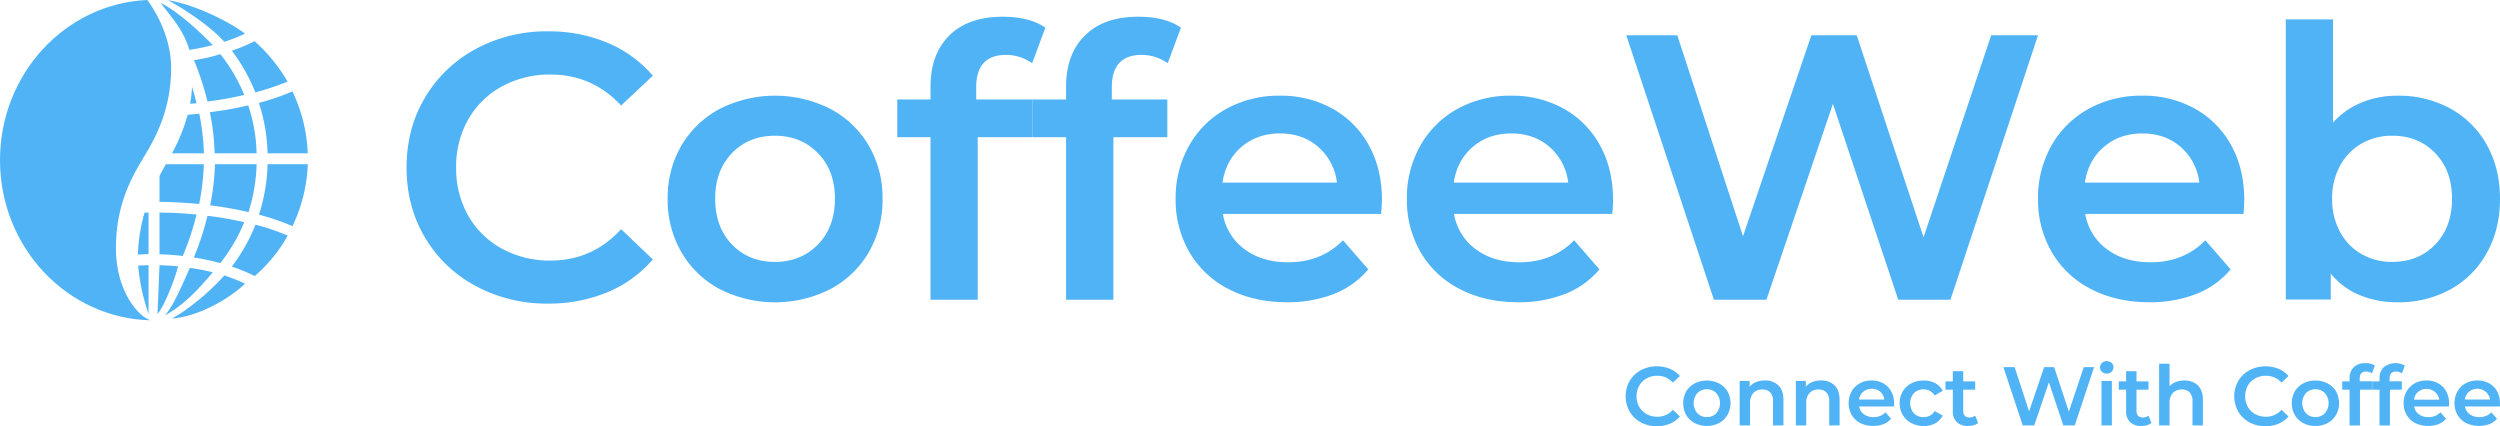 <svg xmlns="http://www.w3.org/2000/svg" viewBox="0 0 1251 213.27"><defs><style>.cls-1{fill:#50b3f6;}</style></defs><g id="Layer_2" data-name="Layer 2"><g id="Layer_1-2" data-name="Layer 1"><path class="cls-1" d="M237.94,143.05a64.7,64.7,0,0,1-25.33-24.29q-9.17-15.48-9.16-35t9.26-35a65.49,65.49,0,0,1,25.42-24.29,74.53,74.53,0,0,1,36.2-8.79A75.53,75.53,0,0,1,304,21.42a60.55,60.55,0,0,1,22.68,16.45L310.81,52.8q-14.37-15.49-35.35-15.5a49.54,49.54,0,0,0-24.38,6,42.94,42.94,0,0,0-16.82,16.54,47.46,47.46,0,0,0-6,24,47.39,47.39,0,0,0,6,24,42.87,42.87,0,0,0,16.82,16.54,49.54,49.54,0,0,0,24.38,6q21,0,35.35-15.69l15.88,15.12a60.57,60.57,0,0,1-22.78,16.45,76.37,76.37,0,0,1-29.77,5.66A74.53,74.53,0,0,1,237.94,143.05Z"/><path class="cls-1" d="M360.15,144.66A48.16,48.16,0,0,1,341,126.23a52,52,0,0,1-6.9-26.75A51.56,51.56,0,0,1,341,72.83,48.39,48.39,0,0,1,360.15,54.5a61.22,61.22,0,0,1,55.38,0,48.53,48.53,0,0,1,19.19,18.33,51.56,51.56,0,0,1,6.9,26.65,52,52,0,0,1-6.9,26.75,48.29,48.29,0,0,1-19.19,18.43,61.22,61.22,0,0,1-55.38,0Zm49.14-22.3q8.5-8.7,8.51-22.88t-8.51-22.87q-8.51-8.69-21.55-8.69t-21.45,8.69q-8.42,8.7-8.41,22.87t8.41,22.88q8.41,8.69,21.45,8.69T409.29,122.36Z"/><path class="cls-1" d="M488.49,43.72v6.05h28.07v18.9H489.25V150H465.62V68.67H449V49.77h16.63V43.35q0-16.26,9.45-25.62t26.65-9.35q13.62,0,21.36,5.48l-6.61,17.77a22.64,22.64,0,0,0-13.05-4.16Q488.5,27.47,488.49,43.72Z"/><path class="cls-1" d="M556.35,43.72v6.05h27.78v18.9h-27V150H533.47V68.67H516.56V49.77h16.91V43.35q0-16.26,9.46-25.62t26.65-9.35q13.6,0,21.36,5.48l-6.62,17.77a22.59,22.59,0,0,0-13-4.16Q556.34,27.47,556.35,43.72Z"/><path class="cls-1" d="M691.12,107.05h-79.2a27.44,27.44,0,0,0,10.87,17.67q8.79,6.53,21.83,6.52,16.62,0,27.41-11l12.66,14.55a42.67,42.67,0,0,1-17.2,12.29,62.68,62.68,0,0,1-23.44,4.16q-16.63,0-29.3-6.62a47.63,47.63,0,0,1-19.56-18.43,52,52,0,0,1-6.9-26.75A52.86,52.86,0,0,1,595,72.93,47.54,47.54,0,0,1,613.62,54.5a54.32,54.32,0,0,1,26.84-6.62,53,53,0,0,1,26.37,6.52A46.19,46.19,0,0,1,685,72.74q6.53,11.82,6.52,27.31Q691.49,102.51,691.12,107.05ZM621.27,73.5q-7.85,6.7-9.54,17.86H669a27.9,27.9,0,0,0-9.26-17.77q-7.75-6.81-19.28-6.81Q629.12,66.78,621.27,73.5Z"/><path class="cls-1" d="M806.8,107.05H727.6a27.44,27.44,0,0,0,10.87,17.67q8.79,6.53,21.83,6.52,16.63,0,27.41-11l12.66,14.55a42.67,42.67,0,0,1-17.2,12.29,62.68,62.68,0,0,1-23.44,4.16q-16.63,0-29.3-6.62a47.63,47.63,0,0,1-19.56-18.43A52,52,0,0,1,704,99.48a52.86,52.86,0,0,1,6.71-26.55A47.54,47.54,0,0,1,729.3,54.5a54.32,54.32,0,0,1,26.84-6.62,53,53,0,0,1,26.37,6.52,46.19,46.19,0,0,1,18.14,18.34q6.52,11.82,6.52,27.31Q807.17,102.51,806.8,107.05ZM737,73.5q-7.85,6.7-9.54,17.86h57.27a27.9,27.9,0,0,0-9.26-17.77q-7.75-6.81-19.28-6.81Q744.8,66.78,737,73.5Z"/><path class="cls-1" d="M1019.83,17.64,976,150H949.89L917.19,52,883.92,150H857.65L813.79,17.64h25.52L872.2,118.2,906.41,17.64H929.1l33.45,101.12L996.39,17.64Z"/><path class="cls-1" d="M1122.65,107.05h-79.2a27.48,27.48,0,0,0,10.87,17.67q8.79,6.53,21.84,6.52,16.62,0,27.4-11l12.67,14.55a42.67,42.67,0,0,1-17.2,12.29,62.72,62.72,0,0,1-23.44,4.16q-16.63,0-29.3-6.62a47.63,47.63,0,0,1-19.56-18.43,51.93,51.93,0,0,1-6.9-26.75,52.76,52.76,0,0,1,6.71-26.55,47.54,47.54,0,0,1,18.62-18.43A54.29,54.29,0,0,1,1072,47.88a53,53,0,0,1,26.36,6.52,46.28,46.28,0,0,1,18.15,18.34q6.52,11.82,6.52,27.31C1123,101.69,1122.91,104,1122.65,107.05ZM1052.81,73.5q-7.85,6.7-9.54,17.86h57.27a27.9,27.9,0,0,0-9.26-17.77q-7.76-6.81-19.28-6.81Q1060.66,66.78,1052.81,73.5Z"/><path class="cls-1" d="M1226.14,54.31a46.34,46.34,0,0,1,18.24,18.15q6.61,11.72,6.62,27t-6.62,27.13a46.12,46.12,0,0,1-18.24,18.24,53.53,53.53,0,0,1-26.37,6.43,48.86,48.86,0,0,1-19-3.59,36.52,36.52,0,0,1-14.46-10.78v13h-22.5V9.7h23.63V61.3a39.55,39.55,0,0,1,14.27-10,46.73,46.73,0,0,1,18-3.41A53.63,53.63,0,0,1,1226.14,54.31Zm-7.56,68.05q8.42-8.7,8.41-22.88t-8.41-22.87q-8.41-8.69-21.45-8.69a30.4,30.4,0,0,0-15.31,3.87A28.06,28.06,0,0,0,1171,82.85a33.92,33.92,0,0,0-4,16.63,33.9,33.9,0,0,0,4,16.64,28,28,0,0,0,10.78,11.06,30.4,30.4,0,0,0,15.31,3.87Q1210.17,131.05,1218.58,122.36Z"/><path class="cls-1" d="M821.09,211.34a14.22,14.22,0,0,1-5.58-5.35,15.64,15.64,0,0,1,0-15.41,14.48,14.48,0,0,1,5.6-5.35,17.56,17.56,0,0,1,14.51-.68,13.3,13.3,0,0,1,5,3.62l-3.49,3.29a10.2,10.2,0,0,0-7.79-3.42,10.85,10.85,0,0,0-5.37,1.32,9.39,9.39,0,0,0-3.7,3.64,11.09,11.09,0,0,0,0,10.57,9.41,9.41,0,0,0,3.7,3.65,11,11,0,0,0,5.37,1.31,10.14,10.14,0,0,0,7.79-3.46l3.49,3.33a13.3,13.3,0,0,1-5,3.62,16.67,16.67,0,0,1-6.56,1.25A16.4,16.4,0,0,1,821.09,211.34Z"/><path class="cls-1" d="M848,211.69a10.57,10.57,0,0,1-4.22-4.06,12.13,12.13,0,0,1,0-11.76,10.66,10.66,0,0,1,4.22-4,13.56,13.56,0,0,1,12.2,0,10.69,10.69,0,0,1,4.23,4,12.13,12.13,0,0,1,0,11.76,10.6,10.6,0,0,1-4.23,4.06,13.47,13.47,0,0,1-12.2,0Zm10.83-4.91a7.73,7.73,0,0,0,0-10.08,6.38,6.38,0,0,0-4.75-1.91,6.3,6.3,0,0,0-4.72,1.91,7.76,7.76,0,0,0,0,10.08,6.3,6.3,0,0,0,4.72,1.91A6.38,6.38,0,0,0,858.83,206.78Z"/><path class="cls-1" d="M889.89,192.83q2.54,2.46,2.54,7.29v12.74h-5.21V200.78a6.28,6.28,0,0,0-1.37-4.39,5.11,5.11,0,0,0-3.92-1.48,6,6,0,0,0-4.54,1.73,6.93,6.93,0,0,0-1.66,5v11.24h-5.2V190.63h5v2.87a8,8,0,0,1,3.25-2.33,11.59,11.59,0,0,1,4.41-.79A9.31,9.31,0,0,1,889.89,192.83Z"/><path class="cls-1" d="M918,192.83q2.53,2.46,2.54,7.29v12.74h-5.21V200.78a6.28,6.28,0,0,0-1.37-4.39,5.11,5.11,0,0,0-3.92-1.48,6,6,0,0,0-4.53,1.73,6.89,6.89,0,0,0-1.67,5v11.24h-5.2V190.63h5v2.87a8,8,0,0,1,3.25-2.33,11.59,11.59,0,0,1,4.41-.79A9.29,9.29,0,0,1,918,192.83Z"/><path class="cls-1" d="M947.75,203.41H930.31a6.08,6.08,0,0,0,2.39,3.89,7.84,7.84,0,0,0,4.81,1.43,8.11,8.11,0,0,0,6-2.41l2.79,3.21a9.4,9.4,0,0,1-3.79,2.7,15,15,0,0,1-11.62-.54,10.5,10.5,0,0,1-4.31-4.06,11.48,11.48,0,0,1-1.51-5.89,11.71,11.71,0,0,1,1.47-5.85,10.53,10.53,0,0,1,4.1-4.06,12,12,0,0,1,5.92-1.45,11.71,11.71,0,0,1,5.8,1.43,10.23,10.23,0,0,1,4,4,12.21,12.21,0,0,1,1.44,6C947.84,202.23,947.81,202.74,947.75,203.41ZM932.37,196a6.19,6.19,0,0,0-2.1,3.93h12.61a6.11,6.11,0,0,0-2-3.91,6.76,6.76,0,0,0-8.47,0Z"/><path class="cls-1" d="M956.41,211.69a10.69,10.69,0,0,1-4.29-4.06,12,12,0,0,1,0-11.76,10.79,10.79,0,0,1,4.27-4,13,13,0,0,1,6.23-1.45,12,12,0,0,1,5.76,1.33,8.68,8.68,0,0,1,3.73,3.83l-4,2.33a6.35,6.35,0,0,0-2.39-2.31,6.5,6.5,0,0,0-3.15-.77,6.6,6.6,0,0,0-4.83,1.89,7.69,7.69,0,0,0,0,10.12,6.59,6.59,0,0,0,4.85,1.89,6.5,6.5,0,0,0,3.15-.77,6.35,6.35,0,0,0,2.39-2.31l4,2.33a9.06,9.06,0,0,1-3.77,3.86,11.76,11.76,0,0,1-5.72,1.35A13.06,13.06,0,0,1,956.41,211.69Z"/><path class="cls-1" d="M989.84,211.65a6.11,6.11,0,0,1-2.22,1.12,10.07,10.07,0,0,1-2.77.38,7.84,7.84,0,0,1-5.66-1.92,7.32,7.32,0,0,1-2-5.58V195h-3.67v-4.16h3.67v-5.08h5.2v5.08h6V195h-6v10.58a3.52,3.52,0,0,0,.79,2.48,3,3,0,0,0,2.29.85,4.53,4.53,0,0,0,2.92-.92Z"/><path class="cls-1" d="M1047.88,183.71l-9.66,29.15h-5.75l-7.2-21.57-7.33,21.57h-5.78l-9.66-29.15h5.62l7.24,22.15,7.54-22.15h5l7.37,22.28,7.45-22.28Z"/><path class="cls-1" d="M1051.83,186.07a3.09,3.09,0,0,1,0-4.46,3.33,3.33,0,0,1,2.38-.89,3.43,3.43,0,0,1,2.37.85,2.74,2.74,0,0,1,1,2.14,3.18,3.18,0,0,1-.94,2.32,3.26,3.26,0,0,1-2.39.93A3.38,3.38,0,0,1,1051.83,186.07Zm-.25,4.56h5.21v22.23h-5.21Z"/><path class="cls-1" d="M1076.56,211.65a6.11,6.11,0,0,1-2.22,1.12,10.07,10.07,0,0,1-2.77.38,7.82,7.82,0,0,1-5.66-1.92,7.32,7.32,0,0,1-2-5.58V195h-3.67v-4.16h3.67v-5.08h5.2v5.08h6V195h-6v10.58a3.52,3.52,0,0,0,.79,2.48,3,3,0,0,0,2.29.85,4.53,4.53,0,0,0,2.92-.92Z"/><path class="cls-1" d="M1099.79,192.83q2.54,2.46,2.54,7.29v12.74h-5.2V200.78a6.23,6.23,0,0,0-1.38-4.39,5.09,5.09,0,0,0-3.91-1.48,6,6,0,0,0-4.54,1.73,6.89,6.89,0,0,0-1.66,5v11.24h-5.21V182h5.21v11.24a8.48,8.48,0,0,1,3.18-2.11,11.84,11.84,0,0,1,4.23-.72A9.27,9.27,0,0,1,1099.79,192.83Z"/><path class="cls-1" d="M1125.63,211.34a14.22,14.22,0,0,1-5.58-5.35,15.64,15.64,0,0,1,0-15.41,14.41,14.41,0,0,1,5.6-5.35,17.56,17.56,0,0,1,14.51-.68,13.3,13.3,0,0,1,5,3.62l-3.5,3.29a10.17,10.17,0,0,0-7.78-3.42,10.85,10.85,0,0,0-5.37,1.32,9.48,9.48,0,0,0-3.71,3.64,11.17,11.17,0,0,0,0,10.57,9.5,9.5,0,0,0,3.71,3.65,11,11,0,0,0,5.37,1.31,10.1,10.1,0,0,0,7.78-3.46l3.5,3.33a13.3,13.3,0,0,1-5,3.62,16.67,16.67,0,0,1-6.56,1.25A16.4,16.4,0,0,1,1125.63,211.34Z"/><path class="cls-1" d="M1152.54,211.69a10.6,10.6,0,0,1-4.23-4.06,12.2,12.2,0,0,1,0-11.76,10.69,10.69,0,0,1,4.23-4,12.62,12.62,0,0,1,6.08-1.45,12.75,12.75,0,0,1,6.12,1.45,10.66,10.66,0,0,1,4.22,4,12.13,12.13,0,0,1,0,11.76,10.57,10.57,0,0,1-4.22,4.06,12.75,12.75,0,0,1-6.12,1.46A12.62,12.62,0,0,1,1152.54,211.69Zm10.83-4.91a7.73,7.73,0,0,0,0-10.08,6.4,6.4,0,0,0-4.75-1.91,6.32,6.32,0,0,0-4.73,1.91,7.79,7.79,0,0,0,0,10.08,6.32,6.32,0,0,0,4.73,1.91A6.4,6.4,0,0,0,1163.37,206.78Z"/><path class="cls-1" d="M1180.81,189.46v1.33h6.12V195h-6v17.91h-5.21V195h-3.66v-4.16h3.66v-1.41a7.6,7.6,0,0,1,2.08-5.64,8,8,0,0,1,5.87-2.07,8.08,8.08,0,0,1,4.71,1.21l-1.46,3.91a5,5,0,0,0-2.87-.91Q1180.82,185.88,1180.81,189.46Z"/><path class="cls-1" d="M1195.75,189.46v1.33h6.12V195h-5.95v17.91h-5.2V195h-3.67v-4.16h3.67v-1.41a7.56,7.56,0,0,1,2.08-5.64,9.52,9.52,0,0,1,10.57-.86l-1.45,3.91a5,5,0,0,0-2.88-.91Q1195.75,185.88,1195.75,189.46Z"/><path class="cls-1" d="M1225.44,203.41H1208a6.09,6.09,0,0,0,2.4,3.89,7.82,7.82,0,0,0,4.81,1.43,8.08,8.08,0,0,0,6-2.41l2.79,3.21a9.4,9.4,0,0,1-3.79,2.7,15,15,0,0,1-11.61-.54,10.43,10.43,0,0,1-4.31-4.06,11.39,11.39,0,0,1-1.52-5.89,11.62,11.62,0,0,1,1.48-5.85,10.46,10.46,0,0,1,4.1-4.06,12,12,0,0,1,5.91-1.45,11.77,11.77,0,0,1,5.81,1.43,10.23,10.23,0,0,1,4,4,12.32,12.32,0,0,1,1.43,6C1225.52,202.23,1225.49,202.74,1225.44,203.41ZM1210.06,196A6.16,6.16,0,0,0,1208,200h12.62a6.48,6.48,0,0,0-10.51-3.93Z"/><path class="cls-1" d="M1250.92,203.41h-17.45a6.09,6.09,0,0,0,2.4,3.89,7.82,7.82,0,0,0,4.81,1.43,8.08,8.08,0,0,0,6-2.41l2.79,3.21a9.4,9.4,0,0,1-3.79,2.7,15,15,0,0,1-11.61-.54,10.43,10.43,0,0,1-4.31-4.06,11.39,11.39,0,0,1-1.52-5.89,11.62,11.62,0,0,1,1.48-5.85,10.46,10.46,0,0,1,4.1-4.06,12,12,0,0,1,5.91-1.45,11.77,11.77,0,0,1,5.81,1.43,10.23,10.23,0,0,1,4,4,12.32,12.32,0,0,1,1.43,6C1251,202.23,1251,202.74,1250.92,203.41ZM1235.54,196a6.16,6.16,0,0,0-2.11,3.93h12.62a6.48,6.48,0,0,0-10.51-3.93Z"/><path class="cls-1" d="M58,124.2c0-22.19,8.12-36,14.57-46.61,6.26-10.32,12.84-23.75,13.09-43,.22-18.45-11-33.4-12-34.6C32.7,1.83,0,37,0,80.11c0,43.73,33.65,79.29,75.49,80.17C69.87,159,58,146.3,58,124.2Z"/><path class="cls-1" d="M74.34,132.71c-1.68,0-3.39.1-5.19.21A96.31,96.31,0,0,0,74.34,157Z"/><path class="cls-1" d="M74.34,106.39c-.67,0-1.33,0-2,0a86.41,86.41,0,0,0-3.21,18.16c-.07,1-.11,1.9-.11,2.87,1.76-.13,3.54-.22,5.32-.3Z"/><path class="cls-1" d="M112.24,20.91a82.66,82.66,0,0,0,10.38-4.09C112.65,9.49,96,2,84.09.12,92.66,4.73,105.79,13.56,112.24,20.91Z"/><path class="cls-1" d="M106.48,136.29A95.66,95.66,0,0,0,95,134.06c-3,6.49-7.48,17.85-12.4,23.78C93.28,151.82,100.48,143.23,106.48,136.29Z"/><path class="cls-1" d="M86,159.41c15-1.24,30.49-11.4,36.57-17.47a86.78,86.78,0,0,0-10.35-4.11C105.84,145.22,94.61,154.78,86,159.41Z"/><path class="cls-1" d="M116,133.39a90.39,90.39,0,0,1,11.49,4.74,75.58,75.58,0,0,0,16.48-20.23,111.13,111.13,0,0,0-16.12-5.47A88.2,88.2,0,0,1,116,133.39Z"/><path class="cls-1" d="M79.82,132.71l-1,24.36c3.06-3,8.85-17.68,10.3-23.81C85.82,132.94,82.76,132.77,79.82,132.71Z"/><path class="cls-1" d="M133.89,76.73H154a78.62,78.62,0,0,0-7.67-31,117.38,117.38,0,0,1-16.78,5.77A87.66,87.66,0,0,1,133.89,76.73Z"/><path class="cls-1" d="M129.58,107.4a124,124,0,0,1,16.78,5.76,78.39,78.39,0,0,0,7.67-31H133.89A87.46,87.46,0,0,1,129.58,107.4Z"/><path class="cls-1" d="M127.78,46.24a129.79,129.79,0,0,0,16.11-5.42A82.76,82.76,0,0,0,127.4,20.61,82.43,82.43,0,0,1,116,25.37,88.66,88.66,0,0,1,127.78,46.24Z"/><path class="cls-1" d="M79.82,127.26a109.7,109.7,0,0,1,11.64.84,137.77,137.77,0,0,0,6.88-20.74c-5.68-.58-11.9-.93-18.52-1Z"/><path class="cls-1" d="M86.06,76.73h16a123.08,123.08,0,0,0-2.33-19.84c-1.87.19-3.82.36-5.79.51A91.9,91.9,0,0,1,86.06,76.73Z"/><path class="cls-1" d="M122.21,47.5a84,84,0,0,0-11.94-20.4,87.53,87.53,0,0,1-13.22,3,139.67,139.67,0,0,1,6.77,20.68A165.74,165.74,0,0,0,122.21,47.5Z"/><path class="cls-1" d="M124.2,52.73A175.44,175.44,0,0,1,105,56.14a116.09,116.09,0,0,1,2.4,20.59h21A80.9,80.9,0,0,0,124.2,52.73Z"/><path class="cls-1" d="M122.21,111.19A165.65,165.65,0,0,0,103.82,108,142.59,142.59,0,0,1,97,128.85a119.47,119.47,0,0,1,13.24,2.81A85,85,0,0,0,122.21,111.19Z"/><path class="cls-1" d="M79.82,88.05V101c6,.06,12.37.41,19.85,1.07A121.11,121.11,0,0,0,102,82.16H83C81.88,84.17,80.81,86.14,79.82,88.05Z"/><path class="cls-1" d="M106.48,22.58C100.05,15.81,88.54,5.44,80.34,1.37,85.5,8.42,91.59,14.35,94.78,25,99.32,24.23,103.07,23.46,106.48,22.58Z"/><path class="cls-1" d="M128.4,82.16H107.55a118.1,118.1,0,0,1-2.4,20.59,190.46,190.46,0,0,1,19.2,3.38A85.8,85.8,0,0,0,128.4,82.16Z"/><path class="cls-1" d="M95.12,51.92c1-.07,2.12-.15,3.22-.26-.69-2.83-1.44-5.57-2.27-8.25A58.47,58.47,0,0,1,95.12,51.92Z"/></g></g></svg>